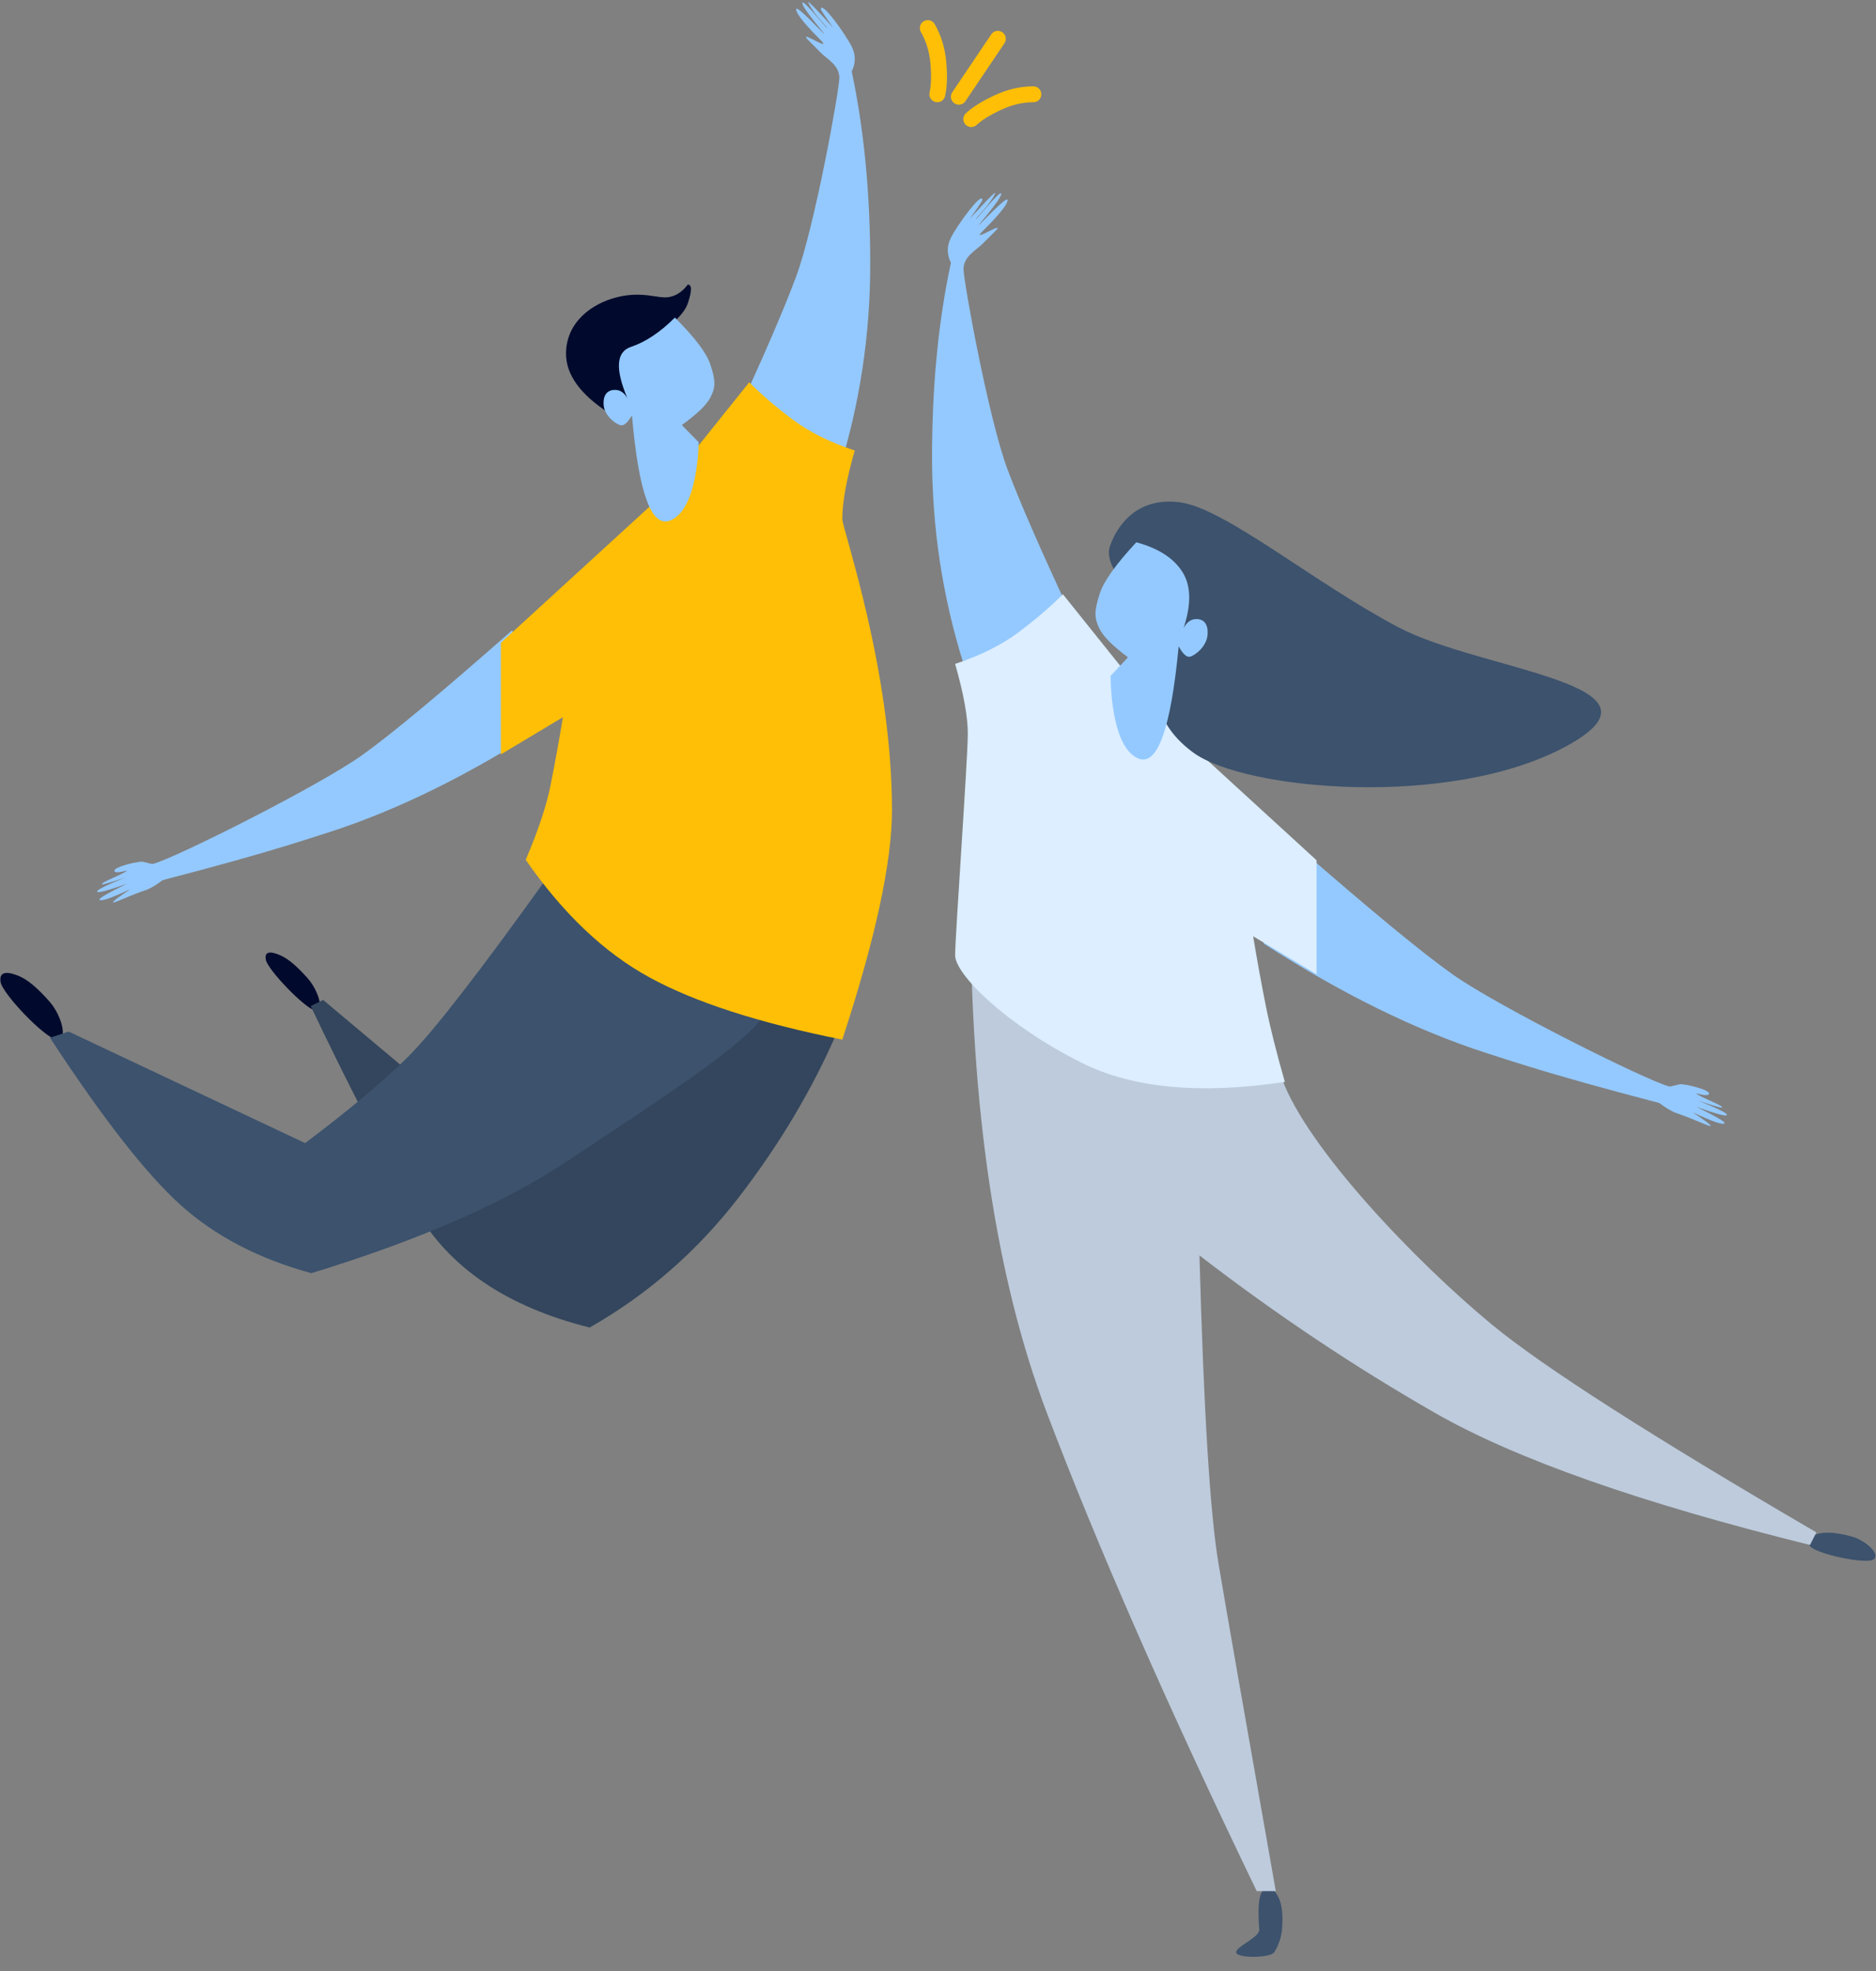 <svg width="118px" height="124px" viewBox="0 0 118 124" version="1.1" xmlns="http://www.w3.org/2000/svg" xmlns:xlink="http://www.w3.org/1999/xlink">
	<rect x="0" y="0" width="118" height="124" fill="#808080" stroke="none"/>
	<!-- Generator: Sketch 49.1 (51147) - http://www.bohemiancoding.com/sketch -->
	<desc>Created with Sketch.</desc>
	<defs></defs>
	<g id="Page-1" stroke="none" stroke-width="1" fill="none" fill-rule="evenodd">
		<g id="Toasts-Copy" transform="translate(-1005, -722)">
			<g id="Advanced" transform="translate(49, 652)">
				<g id="Demo" transform="translate(631, 0)">
					<g id="Default-/-Description-/-Action-Copy" transform="translate(40, 40)">
						<g id="Illustration" transform="translate(284, 30)">
							<g id="woman" transform="translate(89.604, 67.632) scale(-1, 1) translate(-89.604, -67.632) translate(59.604, 12.132)">
								<path d="M4.268,84.621 C3.833,84.426 3.181,84.361 2.258,84.426 C1.334,84.491 0.2,85.206 0.658,85.597 C1.117,85.987 4.213,85.922 4.702,85.532 C5.191,85.141 4.702,84.816 4.268,84.621 Z" id="Path-10" fill="#3C526D" transform="translate(2.73, 85.13) rotate(-11) translate(-2.73, -85.13) "></path>
								<path d="M40.936,107.576 C40.505,107.362 39.857,107.291 38.939,107.362 C38.469,107.398 37.893,107.603 37.504,107.851 C37.133,108.088 37.112,110.249 37.504,110.249 C37.872,110.249 38.446,108.751 38.939,108.792 C40.029,108.882 41.034,108.867 41.368,108.573 C41.854,108.145 41.368,107.789 40.936,107.576 Z" id="Path-10" fill="#3C526D" transform="translate(39.395, 108.792) rotate(-90) translate(-39.395, -108.792) "></path>
								<path d="M25.808,65.559 C27.29,59.939 28.032,54.803 28.032,50.152 C28.032,49.158 28.026,48.216 28.013,47.325 C27.984,45.14 27.866,42.293 27.659,38.782 C27.839,38.26 27.931,37.836 27.933,37.51 C27.937,37.02 27.964,36.603 28.044,35.6 C28.097,34.93 27.938,35.268 27.566,36.613 C27.736,35.266 27.75,34.556 27.606,34.481 C27.51,34.432 27.364,35.104 27.169,36.499 C27.211,35.128 27.172,34.462 27.051,34.502 C26.87,34.562 26.758,36.594 26.758,36.594 C26.758,36.594 26.79,34.981 26.71,34.94 C26.566,34.865 26.517,36.496 26.371,36.763 C26.347,36.806 26.368,35.908 26.124,35.989 C25.879,36.07 26.026,37.691 26.133,37.9 C26.24,38.109 26.474,38.422 26.479,38.514 C26.561,40.009 25.022,50.299 23.986,53.629 C23.296,55.849 21.749,59.775 19.348,65.405 L25.808,65.559 Z" id="Path-5" fill="#94C9FF" transform="translate(23.701, 50.019) scale(-1, 1) rotate(-252) translate(-23.701, -50.019) "></path>
								<path d="M57.999,29.623 C59.318,25.419 59.978,21.083 59.978,16.616 C59.978,12.149 59.582,8.076 58.791,4.397 C59.054,3.872 59.054,3.346 58.791,2.821 C58.395,2.032 56.812,-0.141 56.812,0.456 C56.812,0.523 57.603,1.638 57.603,1.638 C57.603,1.638 55.802,-0.374 56.02,0.062 C56.416,0.85 57.192,1.536 57.208,1.638 C57.222,1.734 55.625,-0.266 55.625,0.062 C55.625,0.389 57.108,2.065 57.037,2.032 C56.969,2.001 55.229,0.129 55.229,0.456 C55.229,0.783 56.02,1.638 56.812,2.427 C57.603,3.215 55.229,1.638 56.02,2.427 C56.812,3.215 56.416,2.821 56.812,3.215 C57.208,3.609 57.999,4.003 57.999,4.791 C57.999,5.58 56.416,14.251 55.229,17.404 C54.437,19.506 53.118,22.528 51.271,26.47 L57.999,29.623 Z" id="Path-5" fill="#94C9FF"></path>
								<path d="M57.559,44.677 C57.559,57.61 55.959,68.3 52.759,76.746 C49.558,85.193 45.158,95.223 39.557,106.836 L38.357,106.836 C40.224,96.278 41.424,89.416 41.958,86.248 C42.491,83.081 42.891,76.614 43.158,66.848 C38.357,70.544 33.423,73.843 28.356,76.746 C23.289,79.65 15.421,82.421 4.753,85.061 L4.353,84.269 C14.754,78.198 21.555,73.843 24.756,71.203 C29.556,67.244 36.357,60.118 37.957,55.763 C39.024,52.859 45.558,49.164 57.559,44.677 Z" id="Path-4" fill="#BDCBDC"></path>
								<path d="M45.365,33.221 L35.793,41.987 L35.793,49.16 L39.782,46.769 C39.516,48.363 39.25,49.824 38.984,51.152 C38.718,52.48 38.319,54.074 37.787,55.933 C43.105,56.73 47.359,56.332 50.55,54.738 C55.336,52.347 58.527,49.16 58.527,47.964 C58.527,46.769 57.729,35.612 57.729,34.018 C57.729,32.956 57.995,31.495 58.527,29.635 C56.931,29.104 55.602,28.44 54.538,27.643 C53.475,26.846 52.544,26.049 51.747,25.252 L48.556,29.237 L45.365,33.221 Z" id="Path-3" fill="#DCEEFF"></path>
								<path d="M47.173,25.38 C47.577,24.986 49.193,23.412 48.789,22.231 C48.385,21.05 47.173,19.082 44.346,19.476 C41.518,19.87 35.863,24.592 30.612,27.347 C25.361,30.102 12.84,30.89 20.11,34.825 C27.381,38.761 40.306,37.58 43.538,35.219 C45.692,33.645 46.365,31.558 45.557,28.959 C46.365,26.835 46.904,25.642 47.173,25.38 Z" id="Path-2" fill="#3C526D"></path>
								<path d="M44.447,22.338 C43.572,23.995 43.112,25.217 43.067,26.004 C42.999,27.185 43.108,27.608 43.633,28.203 C43.982,28.6 44.71,29.019 45.816,29.462 C45.313,30.4 45.062,30.869 45.062,30.869 C45.062,30.869 46.178,35.204 48.098,35.443 C49.379,35.602 49.585,33.111 48.716,27.97 C49.096,28.365 49.38,28.514 49.57,28.415 C49.855,28.267 50.424,27.526 50.282,26.785 C50.139,26.044 49.712,25.895 49.285,26.044 C49.001,26.142 48.811,26.389 48.716,26.785 C48.811,25.204 48.479,24.068 47.72,23.376 C46.961,22.684 45.87,22.338 44.447,22.338 Z" id="Path" fill="#94C9FF" transform="translate(46.676, 28.894) scale(-1, 1) rotate(-345) translate(-46.676, -28.894) "></path>
							</g>
							<g id="spark" transform="translate(57.975, 1.705)" stroke="#FFBF06" stroke-linecap="round">
								<path d="M3.336,4.381 L5.79,0.736" id="Path-13"></path>
								<path d="M8.023,4.226 C7.279,4.226 6.535,4.399 5.791,4.747 C5.047,5.094 4.489,5.441 4.117,5.788" id="Path-14"></path>
								<path d="M3.636,1.363 C2.892,1.363 2.148,1.536 1.404,1.883 C0.66,2.231 0.102,2.578 -0.27,2.925" id="Path-14" transform="translate(1.683, 2.144) scale(-1, 1) rotate(-60) translate(-1.683, -2.144) "></path>
							</g>
							<g id="man" transform="translate(28.797, 42.132) scale(-1, 1) translate(-28.797, -42.132) translate(0.297, 0.132)">
								<path d="M20.694,22.122 C20.694,20.144 19.082,18.957 17.47,18.561 C15.858,18.166 14.94,18.666 14.246,18.561 C13.783,18.491 13.38,18.228 13.037,17.77 C12.768,17.77 12.768,18.166 13.037,18.957 C13.305,19.748 14.39,20.672 16.29,21.727 L16.764,25.385 C17.28,24.769 17.692,24.615 18,24.923 C18.308,25.231 18.308,25.538 18,25.846 C19.796,24.683 20.694,23.441 20.694,22.122 Z" id="Path-8" fill="#010A2D"></path>
								<path d="M56.11,62.452 C55.564,62.223 54.746,62.147 53.586,62.223 C52.426,62.299 51.001,63.138 51.577,63.596 C52.153,64.053 56.042,63.977 56.656,63.52 C57.27,63.062 56.656,62.681 56.11,62.452 Z" id="Path-10" fill="#010A2D" transform="translate(54.179, 63.049) rotate(-45) translate(-54.179, -63.049) "></path>
								<path d="M39.468,61.034 C38.99,60.851 38.274,60.789 37.259,60.851 C36.244,60.912 34.998,61.582 35.502,61.949 C36.005,62.315 39.408,62.254 39.946,61.888 C40.483,61.522 39.946,61.217 39.468,61.034 Z" id="Path-10" fill="#010A2D" transform="translate(37.778, 61.511) rotate(-45) translate(-37.778, -61.511) "></path>
								<path d="M38.991,63.22 C40.445,57.782 41.173,52.813 41.173,48.312 C41.173,47.351 41.167,46.439 41.155,45.577 C41.126,43.464 41.01,40.708 40.807,37.311 C40.984,36.806 41.074,36.396 41.076,36.08 C41.08,35.606 41.107,35.203 41.185,34.232 C41.237,33.584 41.081,33.911 40.716,35.212 C40.883,33.909 40.896,33.222 40.755,33.15 C40.661,33.102 40.518,33.753 40.326,35.103 C40.368,33.775 40.329,33.131 40.211,33.17 C40.033,33.228 39.923,35.194 39.923,35.194 C39.923,35.194 39.954,33.634 39.876,33.594 C39.735,33.522 39.687,35.1 39.543,35.357 C39.52,35.399 39.54,34.531 39.301,34.609 C39.061,34.687 39.205,36.256 39.31,36.458 C39.415,36.66 39.644,36.963 39.649,37.052 C39.73,38.498 38.22,48.455 37.204,51.677 C36.526,53.825 35.009,57.623 32.653,63.071 L38.991,63.22 Z" id="Path-5" fill="#94C9FF" transform="translate(36.924, 48.184) rotate(-252) translate(-36.924, -48.184) "></path>
								<path d="M8.16,29.389 C9.455,25.218 10.102,20.916 10.102,16.485 C10.102,12.053 9.713,8.012 8.937,4.363 C9.196,3.841 9.196,3.32 8.937,2.798 C8.549,2.016 6.996,-0.14 6.996,0.452 C6.996,0.519 7.772,1.625 7.772,1.625 C7.772,1.625 6.004,-0.371 6.219,0.061 C6.607,0.843 7.368,1.524 7.384,1.625 C7.398,1.72 5.831,-0.264 5.831,0.061 C5.831,0.386 7.286,2.048 7.217,2.016 C7.149,1.985 5.442,0.128 5.442,0.452 C5.442,0.777 6.219,1.625 6.996,2.407 C7.772,3.189 5.442,1.625 6.219,2.407 C6.996,3.189 6.607,2.798 6.996,3.189 C7.384,3.581 8.16,3.972 8.16,4.754 C8.16,5.536 6.607,14.138 5.442,17.267 C4.666,19.352 3.372,22.35 1.56,26.26 L8.16,29.389 Z" id="Path-5" fill="#94C9FF" transform="translate(5.831, 14.694) scale(-1, 1) translate(-5.831, -14.694) "></path>
								<path d="M3.61,64.716 C5.169,68.346 7.249,71.845 9.848,75.216 C12.448,78.586 15.567,81.308 19.207,83.382 C24.405,82.085 28.045,79.623 30.124,75.993 C32.204,72.364 34.413,68.086 36.753,63.161 L35.973,62.772 L23.886,72.921 L13.748,60.828 L3.61,64.716 Z" id="Path-7" fill="#33465D"></path>
								<path d="M39.367,55.018 C35.09,60.995 32.168,64.763 30.603,66.322 C29.037,67.881 26.87,69.7 24.101,71.779 L9.226,64.763 L8.052,65.153 C11.369,70.22 14.109,73.728 16.272,75.677 C18.435,77.626 21.175,79.055 24.492,79.964 C31.277,77.886 36.627,75.547 40.541,72.948 C46.413,69.05 51.893,65.542 53.068,63.593 C53.85,62.294 49.284,59.436 39.367,55.018 Z" id="Path-6" fill="#3C526D" transform="translate(30.603, 67.491) scale(-1, 1) translate(-30.603, -67.491) "></path>
								<path d="M9.565,31.723 L0.193,40.305 L0.193,47.326 L4.098,44.986 C3.838,46.546 3.577,47.976 3.317,49.277 C3.057,50.577 2.536,52.137 1.755,53.958 C4.098,57.338 6.701,59.809 9.565,61.369 C12.428,62.93 16.463,64.23 21.67,65.27 C23.753,58.917 24.794,54.106 24.794,50.837 C24.794,41.977 21.67,33.172 21.67,32.503 C21.67,31.463 21.93,30.032 22.451,28.212 C20.889,27.692 19.587,27.042 18.546,26.261 C17.505,25.481 16.594,24.701 15.813,23.921 L12.689,27.822 L9.565,31.723 Z" id="Path-3" fill="#FFBF06" transform="translate(12.493, 44.596) scale(-1, 1) translate(-12.493, -44.596) "></path>
								<path d="M12.185,20.202 C11.305,21.729 10.843,22.862 10.798,23.601 C10.73,24.709 10.838,25.106 11.357,25.664 C11.703,26.036 12.423,26.43 13.516,26.845 C13.019,27.725 12.771,28.165 12.771,28.165 C12.771,28.165 13.874,32.233 15.774,32.457 C17.04,32.606 17.244,30.269 16.385,25.445 C16.76,25.816 17.042,25.955 17.229,25.863 C17.511,25.723 18.074,25.028 17.933,24.333 C17.792,23.638 17.37,23.499 16.948,23.638 C16.666,23.73 16.479,23.962 16.385,24.333 C16.658,22.348 16.309,21.327 15.338,21.269 C14.366,21.21 13.316,20.855 12.185,20.202 Z" id="Path" fill="#94C9FF" transform="translate(14.367, 26.333) rotate(-345) translate(-14.367, -26.333) "></path>
							</g>
						</g>
					</g>
				</g>
			</g>
		</g>
	</g>
</svg>
